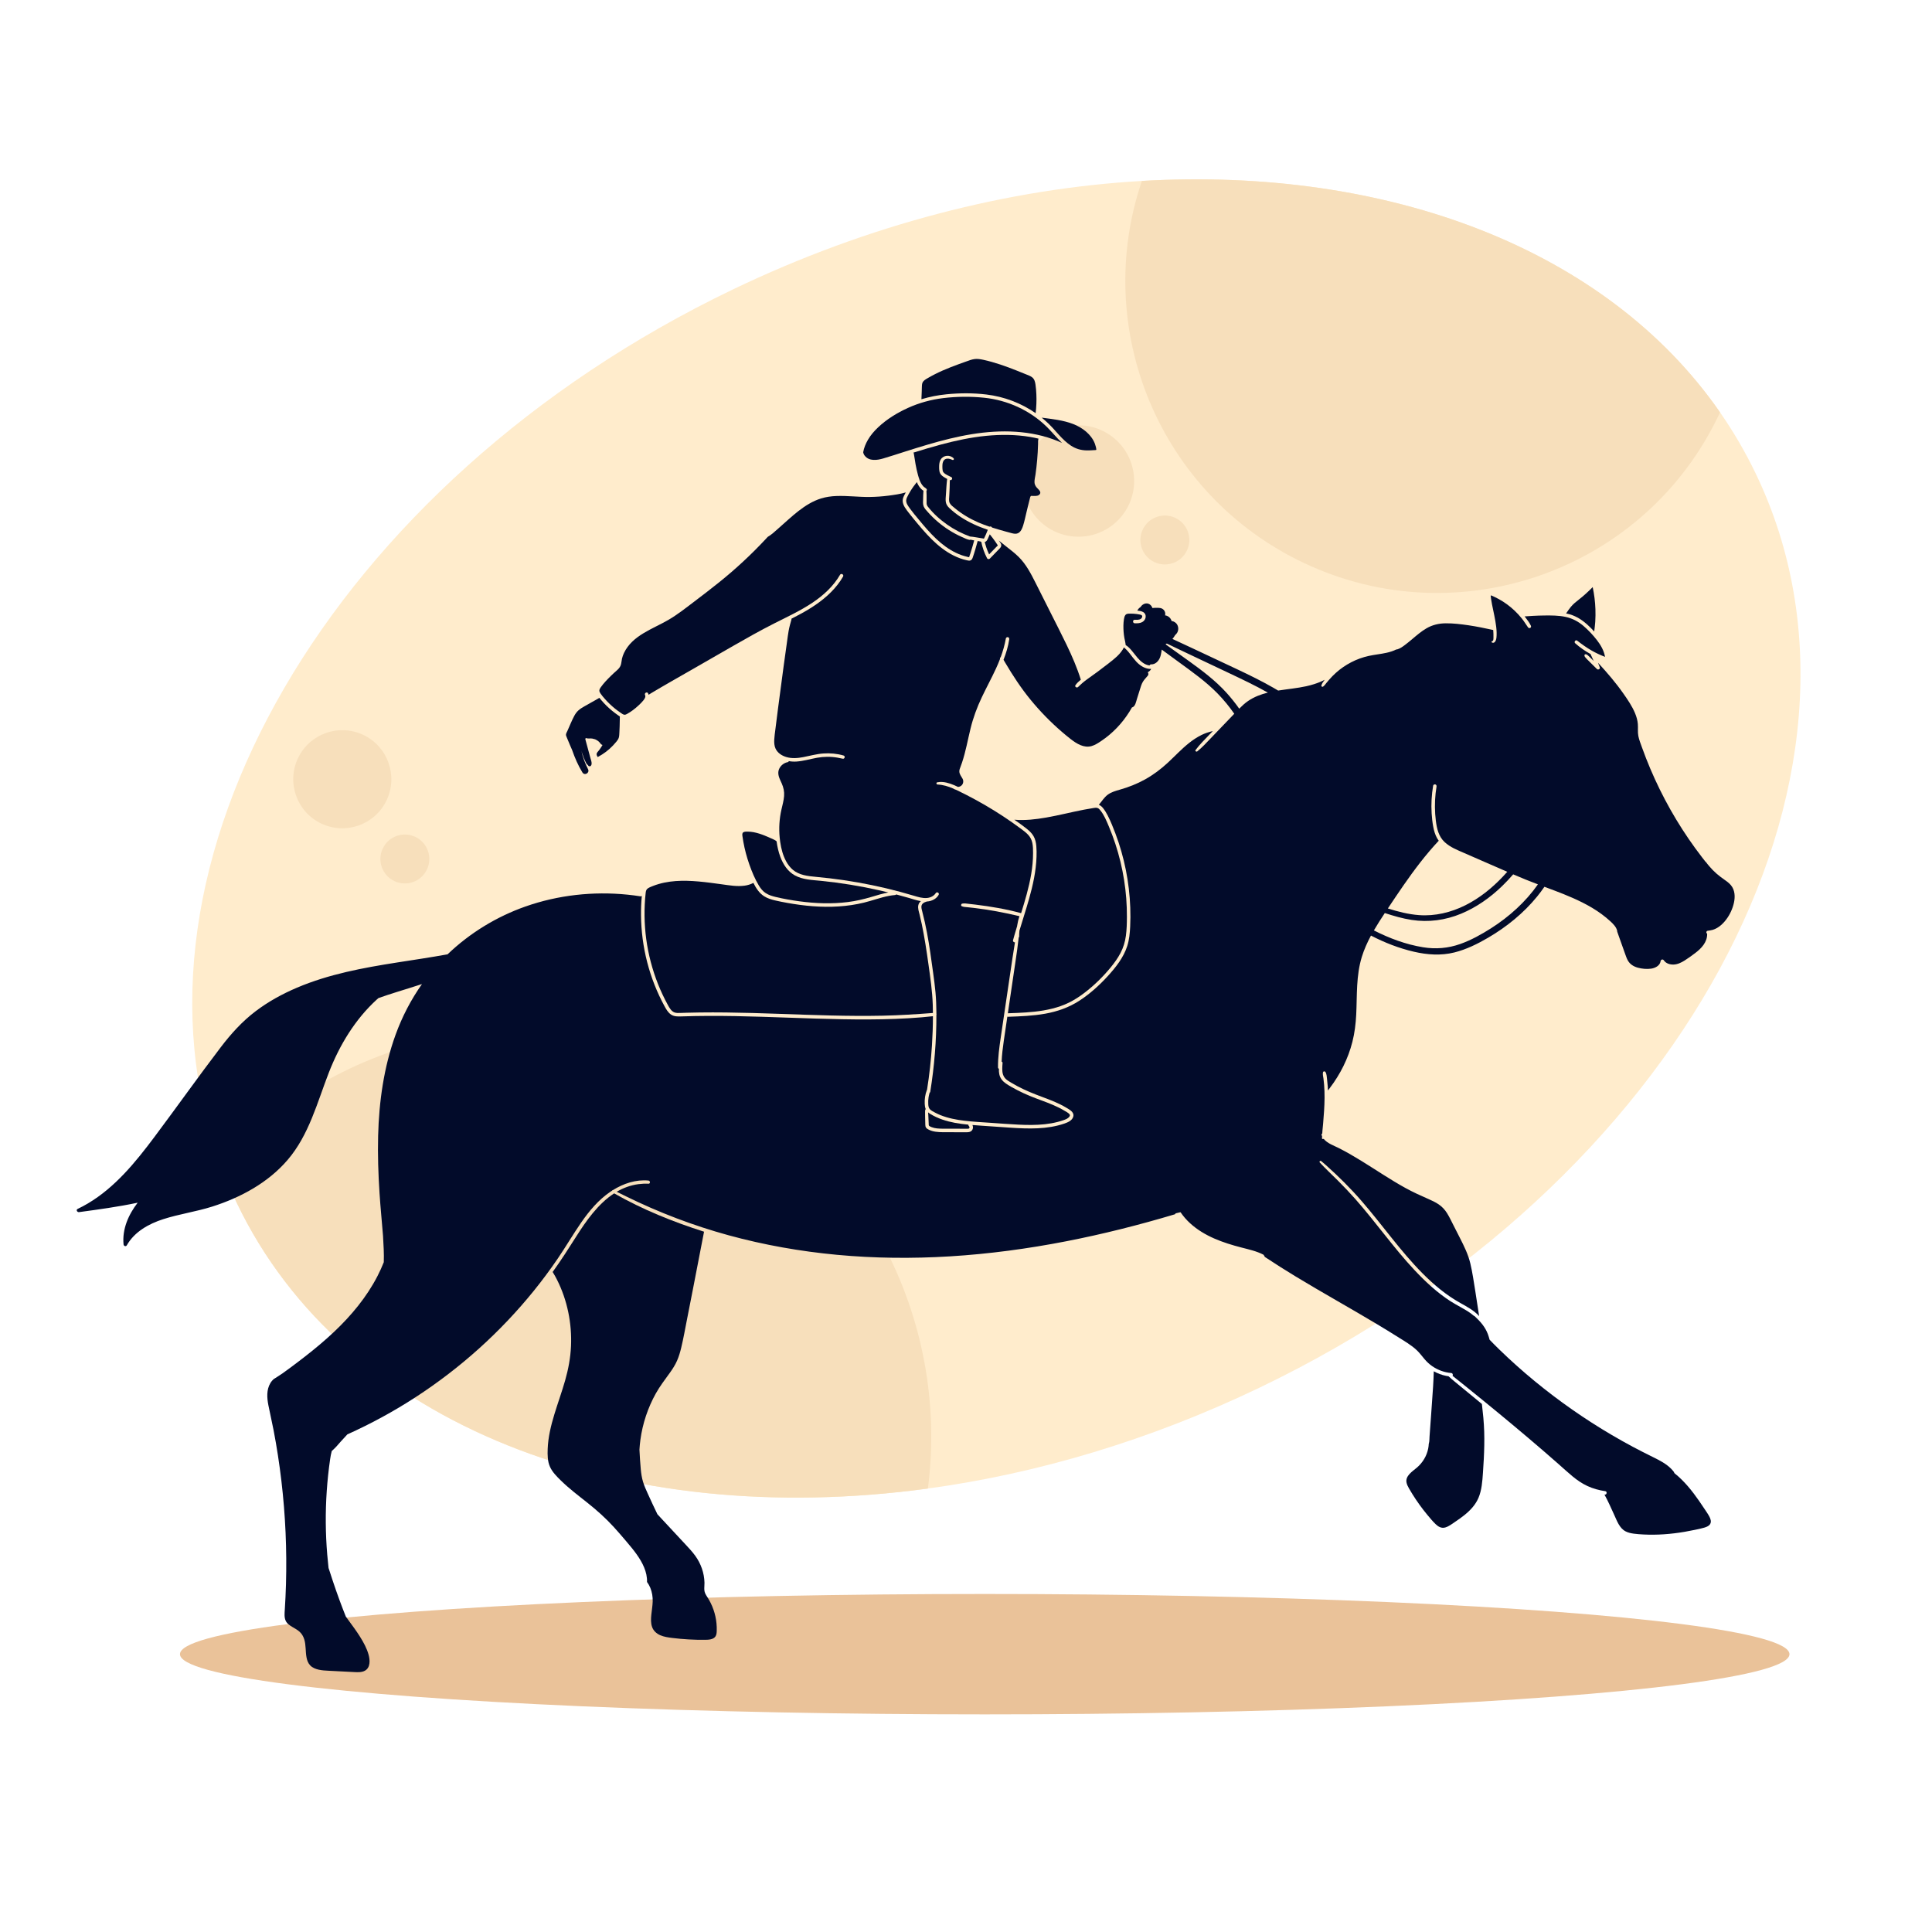 <?xml version="1.0" encoding="utf-8"?>
<!-- Generator: Adobe Illustrator 27.5.0, SVG Export Plug-In . SVG Version: 6.00 Build 0)  -->
<svg version="1.1" xmlns="http://www.w3.org/2000/svg" xmlns:xlink="http://www.w3.org/1999/xlink" x="0px" y="0px"
	 viewBox="0 0 500 500" style="enable-background:new 0 0 500 500;" xml:space="preserve">
<g id="BACKGROUND">
	<rect style="fill:#FFFFFF;" width="500" height="500"/>
</g>
<g id="OBJECTS">
	<path style="fill:#FFECCC;" d="M240.137,385.231c28.238-3.849,57.437-12.471,85.943-26.16
		c108.548-52.122,166.004-157.988,128.33-236.452c-2.687-5.597-5.785-10.905-9.268-15.912
		c-29.428-42.403-85.969-63.561-149.624-59.882c-34.27,1.981-70.603,11.164-105.882,28.099
		C85.577,124.894,28.472,224.255,57.122,301.512c1.235,3.335,2.63,6.624,4.188,9.87C89.09,369.24,160.843,396.044,240.137,385.231z"
		/>
	<path style="fill:#F7DFBB;" d="M240.137,385.231c5.725-44.093-17.103-88.725-59.464-108.745
		c-43.197-20.415-93.272-8.89-123.551,25.026c1.235,3.335,2.63,6.624,4.188,9.87C89.09,369.24,160.843,396.044,240.137,385.231z"/>
	<path style="fill:#F7DFBB;" d="M337.466,145.704c40.292,19.042,88.396,1.814,107.44-38.483c0.081-0.171,0.161-0.341,0.237-0.514
		c-29.428-42.403-85.969-63.561-149.624-59.882C282.47,85.15,299.993,127.994,337.466,145.704z"/>
	
		<ellipse transform="matrix(1 -0.033 0.033 1 -3.929 9.207)" style="fill:#F7DFBB;" cx="278.921" cy="124.481" rx="14.41" ry="14.41"/>
	<path style="fill:#F7DFBB;" d="M298.758,145.473c3.161,1.494,6.935,0.142,8.429-3.019c1.494-3.161,0.142-6.935-3.019-8.429
		c-3.161-1.494-6.935-0.142-8.429,3.019C294.245,140.205,295.596,143.979,298.758,145.473z"/>
	<path style="fill:#F7DFBB;" d="M102.07,228.028c3.161,1.494,6.935,0.142,8.429-3.019c1.494-3.161,0.142-6.935-3.019-8.429
		c-3.161-1.494-6.935-0.142-8.429,3.019C97.557,222.76,98.909,226.534,102.07,228.028z"/>
	<path style="fill:#F7DFBB;" d="M83.161,213.141c6.338,2.995,13.905,0.285,16.9-6.053c2.995-6.338,0.286-13.905-6.053-16.9
		c-6.338-2.995-13.905-0.285-16.9,6.053C74.113,202.579,76.823,210.146,83.161,213.141z"/>
	<ellipse style="fill:#EAC299;" cx="254.845" cy="428.099" rx="208.268" ry="15.578"/>
	<g>
		<path style="fill:#020B2A;" d="M410.975,161.817c0.554,0.512,1.09,1.055,1.607,1.616c0.095-0.842,0.215-1.682,0.267-2.53
			c0.067-1.092,0.081-2.186,0.042-3.279c-0.068-1.912-0.31-3.811-0.702-5.682c-1.149,1.154-2.327,2.258-3.624,3.258
			c-0.715,0.551-1.409,1.122-1.994,1.813c-0.465,0.55-0.855,1.151-1.26,1.743c0.332,0.07,0.662,0.147,0.988,0.244
			C408.085,159.532,409.618,160.561,410.975,161.817z"/>
		<path style="fill:#020B2A;" d="M266.298,232.715c-0.771,2.723-1.658,5.411-2.466,8.122c-0.052,0.523-0.082,1.049-0.079,1.562
			c0.001,0.107-0.049,0.172-0.114,0.207c-0.221,2.1-0.532,4.193-0.84,6.281c-0.657,4.452-1.313,8.904-1.969,13.357
			c0.019-0.003,0.033-0.012,0.053-0.013c0.777-0.026,1.553-0.053,2.329-0.087c3.056-0.133,6.129-0.368,9.105-1.116
			c1.484-0.373,2.939-0.872,4.314-1.546c1.424-0.699,2.755-1.573,4.015-2.533c2.515-1.916,4.801-4.157,6.808-6.598
			c0.952-1.158,1.835-2.382,2.532-3.712c0.733-1.397,1.184-2.896,1.395-4.458c0.218-1.609,0.254-3.251,0.262-4.873
			c0.007-1.605-0.051-3.21-0.172-4.811c-0.243-3.196-0.748-6.37-1.502-9.485c-0.755-3.119-1.756-6.182-3.003-9.14
			c-0.601-1.424-1.21-2.937-2.19-4.149c-0.212-0.262-0.448-0.537-0.785-0.629c-0.329-0.09-0.693-0.025-1.024,0.025
			c-0.818,0.123-1.632,0.267-2.444,0.424c-3.259,0.628-6.477,1.46-9.747,2.032c-2.711,0.475-5.509,0.802-8.264,0.567
			c0.357,0.251,0.719,0.496,1.073,0.751c0.744,0.536,1.492,1.073,2.206,1.649c0.649,0.523,1.262,1.116,1.685,1.841
			c0.461,0.79,0.644,1.691,0.724,2.592c0.081,0.908,0.08,1.827,0.051,2.738C268.133,225.451,267.314,229.128,266.298,232.715z"/>
		<path style="fill:#020B2A;" d="M256.298,138.461c-0.049-0.061-0.101-0.121-0.152-0.181c-0.085,0.201-0.17,0.401-0.26,0.599
			c-0.22,0.486-0.449,1.266-1.041,1.395c0.022,0.08,0.043,0.16,0.064,0.236c0.111,0.4,0.224,0.797,0.356,1.191
			c0.202,0.606,0.446,1.192,0.715,1.769c0.382-0.393,0.764-0.786,1.146-1.179c0.247-0.254,0.494-0.508,0.74-0.762
			c0.095-0.098,0.291-0.23,0.342-0.359c0.025-0.062-0.011-0.083-0.064-0.167c-0.374-0.592-0.786-1.162-1.206-1.721
			C256.73,139.004,256.517,138.73,256.298,138.461z"/>
		<path style="fill:#020B2A;" d="M277.154,115.327c1.231,0.809,2.578,1.207,4.051,1.237c0.463,0.009,0.926-0.007,1.388-0.034
			c0.193-0.011,0.385-0.024,0.578-0.038c0.143-0.01,0.352,0.015,0.487-0.044c0.074-0.032,0.055,0.008,0.062-0.129
			c0.002-0.042-0.002-0.095-0.007-0.139c-0.018-0.175-0.062-0.353-0.103-0.524c-0.068-0.285-0.156-0.566-0.261-0.84
			c-0.925-2.421-3.259-4.168-5.609-5.077c-2.604-1.008-5.397-1.28-8.15-1.65c0.587,0.473,1.156,0.971,1.705,1.493
			C273.265,111.458,274.857,113.818,277.154,115.327z"/>
		<path style="fill:#020B2A;" d="M255.279,102.097c4.583,0.552,8.972,2.212,12.742,4.827c0.194-1.616,0.263-3.246,0.188-4.872
			c-0.039-0.843-0.102-1.692-0.225-2.527c-0.102-0.697-0.275-1.421-0.861-1.873c-0.532-0.41-1.224-0.624-1.839-0.875
			c-0.706-0.289-1.413-0.576-2.122-0.857c-1.417-0.562-2.845-1.101-4.292-1.581c-1.445-0.478-2.912-0.9-4.4-1.224
			c-0.745-0.162-1.512-0.294-2.276-0.189c-0.72,0.099-1.411,0.367-2.091,0.609c-2.758,0.981-5.522,1.974-8.137,3.302
			c-0.652,0.331-1.296,0.678-1.926,1.051c-0.52,0.308-1.127,0.64-1.335,1.247c-0.109,0.319-0.117,0.662-0.127,0.995
			c-0.012,0.389-0.022,0.779-0.033,1.168c-0.019,0.675-0.04,1.351-0.083,2.025c2.108-0.639,4.276-1.06,6.476-1.28
			C248.352,101.701,251.87,101.686,255.279,102.097z"/>
		<path style="fill:#020B2A;" d="M228.547,118.659c1.924-0.56,3.828-1.201,5.738-1.806c3.803-1.204,7.616-2.388,11.496-3.323
			c3.758-0.906,7.582-1.577,11.445-1.802c3.752-0.219,7.546-0.017,11.225,0.782c1.81,0.393,3.588,0.935,5.301,1.64
			c0.369,0.152,0.735,0.313,1.099,0.476c-1.411-1.33-2.629-2.882-4.016-4.229c-4.365-4.237-10.106-6.842-16.146-7.464
			c-3.493-0.359-7.095-0.325-10.581,0.097c-3.163,0.383-6.271,1.236-9.172,2.558c-2.759,1.257-5.445,2.899-7.657,4.986
			c-1.023,0.965-1.955,2.028-2.662,3.249c-0.571,0.986-1.031,2.077-1.222,3.209c0.048,0.325,0.19,0.639,0.391,0.897
			C224.938,119.407,226.972,119.117,228.547,118.659z"/>
		<path style="fill:#020B2A;" d="M261.874,137.995c0.505,0.128,1.059,0.233,1.554,0.009c0.758-0.344,1.119-1.237,1.353-1.98
			c0.361-1.151,0.599-2.348,0.886-3.519c0.317-1.292,0.616-2.59,0.958-3.876c0.081-0.305,0.364-0.367,0.588-0.276
			c0.571-0.03,1.186,0.095,1.677-0.265c0.388-0.285,0.435-0.69,0.173-1.073c-0.226-0.33-0.551-0.587-0.804-0.896
			c-0.321-0.392-0.522-0.817-0.535-1.332c-0.017-0.652,0.168-1.331,0.26-1.975c0.09-0.629,0.171-1.259,0.243-1.891
			c0.15-1.306,0.262-2.616,0.335-3.929c0.036-0.656,0.063-1.313,0.08-1.97c0.012-0.487-0.007-1.021,0.109-1.508
			c-0.71-0.166-1.423-0.317-2.142-0.438c-3.754-0.633-7.601-0.651-11.384-0.284c-3.973,0.385-7.889,1.231-11.74,2.262
			c-2.387,0.64-4.753,1.354-7.113,2.088c0.054,0.035,0.096,0.09,0.112,0.173c0.183,0.933,0.293,1.878,0.46,2.813
			c0.168,0.94,0.379,1.872,0.627,2.794c0.065,0.243,0.136,0.484,0.212,0.725c0.068,0.074,0.102,0.176,0.091,0.283
			c0.127,0.369,0.275,0.73,0.463,1.073c0.167,0.304,0.359,0.593,0.6,0.844c0.247,0.257,0.571,0.407,0.819,0.654
			c0.176,0.175,0.138,0.397,0.003,0.537c0.059,0.727,0.044,1.46,0.043,2.188c0,0.352-0.018,0.708,0.002,1.059
			c0.019,0.337,0.141,0.599,0.348,0.862c1.389,1.771,3.126,3.328,4.965,4.617c0.933,0.654,1.909,1.245,2.921,1.768
			c0.513,0.265,1.035,0.512,1.564,0.742c0.466,0.202,0.966,0.353,1.424,0.574c0.505,0.018,1.019,0.126,1.51,0.197
			c0.617,0.09,1.234,0.192,1.847,0.305c0.074,0.014,0.166,0.042,0.243,0.044c0.007,0,0.005,0.003,0.008,0.004
			c0.065-0.068,0.107-0.207,0.145-0.283c0.135-0.279,0.266-0.56,0.391-0.843c0.17-0.382,0.326-0.769,0.476-1.158
			c-1.239-0.423-2.46-0.896-3.647-1.45c-2.284-1.065-4.525-2.465-6.347-4.219c-0.423-0.407-0.764-0.89-0.868-1.478
			c-0.119-0.671-0.017-1.373,0.025-2.048c0.083-1.326,0.151-2.654,0.317-3.972c-0.175-0.088-0.347-0.183-0.512-0.281
			c-0.356-0.21-0.731-0.449-1.014-0.753c-0.533-0.571-0.554-1.333-0.555-2.073c-0.001-0.648,0.064-1.339,0.4-1.909
			c0.691-1.171,2.447-1.307,3.352-0.308c0.202,0.223-0.051,0.521-0.309,0.401c-0.537-0.251-1.231-0.47-1.805-0.211
			c-0.577,0.261-0.748,0.91-0.784,1.49c-0.021,0.334-0.011,0.669,0.007,1.003c0.018,0.342,0.047,0.694,0.284,0.962
			c0.52,0.587,1.352,0.851,2.021,1.216c0.426,0.232,0.127,0.877-0.322,0.763c-0.025-0.006-0.049-0.016-0.074-0.023
			c0.005,1.326-0.077,2.651-0.143,3.975c-0.031,0.626-0.179,1.401,0.117,1.985c0.272,0.537,0.836,0.935,1.288,1.311
			c1.853,1.537,3.936,2.772,6.143,3.727c0.938,0.406,1.898,0.755,2.866,1.08c0.242-0.121,0.563-0.017,0.65,0.22
			c1.116,0.358,2.243,0.682,3.37,0.993C260.696,137.676,261.283,137.845,261.874,137.995z"/>
		<path style="fill:#020B2A;" d="M238.993,127.011c-0.229-0.137-0.441-0.329-0.609-0.497c-0.275-0.275-0.51-0.597-0.706-0.933
			c-0.153-0.262-0.28-0.537-0.397-0.818c-0.605,0.759-1.181,1.539-1.685,2.372c-0.311,0.514-0.607,1.044-0.863,1.589
			c-0.256,0.545-0.299,1.055-0.045,1.61c0.234,0.512,0.585,0.975,0.916,1.427c0.337,0.46,0.689,0.908,1.049,1.35
			c0.719,0.884,1.447,1.762,2.185,2.631c1.452,1.711,2.973,3.38,4.704,4.815c1.588,1.317,3.383,2.44,5.337,3.124
			c0.482,0.169,0.974,0.312,1.473,0.424c0.125,0.028,0.303,0.102,0.43,0.089c0.005-0.001,0.018-0.002,0.029-0.003
			c0.005-0.021,0.03-0.064,0.032-0.071c0.063-0.28,0.184-0.558,0.272-0.831c0.364-1.137,0.7-2.282,1.01-3.434
			c-0.322-0.055-0.647-0.112-0.965-0.19c-0.084,0.045-0.183,0.066-0.29,0.046c-0.661-0.125-1.329-0.472-1.942-0.744
			c-0.613-0.272-1.215-0.569-1.804-0.889c-2.102-1.142-4.049-2.582-5.758-4.256c-0.423-0.415-0.832-0.844-1.225-1.288
			c-0.404-0.456-0.883-0.931-1.106-1.508c-0.234-0.608-0.141-1.327-0.129-1.964C238.921,128.377,238.923,127.691,238.993,127.011z"
			/>
		<path style="fill:#020B2A;" d="M147.487,192.774c0.193,0.458,0.396,0.912,0.592,1.368c0.696,2.003,1.538,3.953,2.649,5.765
			c0.569,0.928,1.952,0.111,1.454-0.85c-0.789-1.526-1.376-3.133-1.726-4.811c0.039,0.132,0.073,0.266,0.114,0.398
			c0.293,0.95,0.637,1.89,1.1,2.772c0.071,0.136,0.152,0.29,0.248,0.432c0.137,0.027,0.254,0.108,0.317,0.251
			c0.014,0.031,0.017,0.067,0.023,0.101c0.078,0.051,0.163,0.09,0.258,0.109c0.377,0.072,0.573-0.305,0.595-0.629
			c0.036-0.517-0.189-1.064-0.323-1.556c-0.143-0.524-0.286-1.048-0.429-1.573c-0.286-1.048-0.572-2.097-0.852-3.147
			c-0.046-0.174,0.008-0.314,0.105-0.411c0.022,0.011,0.043,0.024,0.065,0.032c0.41,0.15,0.839,0.065,1.263,0.087
			c0.091,0.005,0.181,0.013,0.271,0.023c0.01,0.001,0.02,0.003,0.03,0.005c-0.007-0.002-0.011-0.004-0.019-0.006
			c0.036,0.013,0.082,0.013,0.119,0.02c0.198,0.036,0.394,0.087,0.585,0.152c0.038,0.013,0.076,0.027,0.114,0.041
			c0.014,0.005,0.175,0.081,0.072,0.028c0.022,0.011,0.046,0.023,0.054,0.027c0.045,0.022,0.09,0.045,0.135,0.068
			c0.167,0.089,0.325,0.19,0.479,0.3c0.036,0.032,0.074,0.061,0.11,0.094c0.075,0.067,0.147,0.137,0.216,0.209
			c0.063,0.065,0.124,0.132,0.182,0.201c0.022,0.026,0.035,0.039,0.043,0.046c0.021,0.034,0.04,0.072,0.052,0.089
			c0.137,0.204,0.333,0.337,0.544,0.395c-0.07,0.121-0.142,0.241-0.213,0.357c-0.219,0.36-0.459,0.708-0.715,1.042
			c-0.215,0.28-0.606,0.608-0.597,0.989c0.006,0.256,0.135,0.505,0.286,0.731c0.737-0.393,1.445-0.838,2.113-1.341
			c0.669-0.504,1.294-1.07,1.871-1.676c0.297-0.311,0.582-0.635,0.852-0.969c0.256-0.317,0.511-0.652,0.624-1.049
			c0.127-0.449,0.125-0.935,0.151-1.398c0.028-0.509,0.05-1.02,0.064-1.529c0.024-0.846,0.04-1.692,0.054-2.539
			c-0.164-0.106-0.323-0.218-0.477-0.325c-0.544-0.374-1.071-0.774-1.58-1.194c-0.985-0.812-1.898-1.71-2.725-2.682
			c-0.173-0.203-0.354-0.411-0.529-0.625c-0.57,0.373-1.187,0.688-1.775,1.023c-0.694,0.395-1.392,0.781-2.085,1.177
			c-0.523,0.299-1.05,0.611-1.504,1.01c-0.465,0.408-0.817,0.892-1.109,1.435c-0.658,1.223-1.168,2.538-1.739,3.804
			c-0.138,0.307-0.332,0.627-0.404,0.957c-0.063,0.284,0.073,0.546,0.179,0.805C146.939,191.465,147.211,192.12,147.487,192.774z"/>
		<path style="fill:#020B2A;" d="M156.536,180.877c0.812,0.92,1.702,1.771,2.657,2.541c0.467,0.376,0.952,0.73,1.45,1.063
			c0.26,0.174,0.538,0.395,0.846,0.472c0.267,0.067,0.503-0.032,0.736-0.158c1.088-0.589,2.097-1.363,3.001-2.204
			c0.451-0.419,0.902-0.86,1.288-1.341c0.278-0.347,0.663-0.907,0.43-1.365c-0.264-0.517,0.516-0.974,0.78-0.456
			c0.063,0.124,0.106,0.25,0.136,0.376c0.225-0.147,0.452-0.291,0.684-0.429c3.503-2.096,7.068-4.092,10.605-6.129
			c3.545-2.041,7.091-4.079,10.641-6.113c3.472-1.99,6.958-3.96,10.529-5.768c3.394-1.719,6.871-3.314,10.034-5.445
			c2.797-1.884,5.349-4.223,7.049-7.164c0.292-0.505,1.075-0.049,0.783,0.458c-0.212,0.367-0.436,0.726-0.673,1.077
			c-1.935,2.858-4.628,5.112-7.522,6.951c-1.672,1.062-3.417,1.996-5.182,2.893c0.025,0.065,0.037,0.136,0.014,0.216
			c-0.277,0.958-0.545,1.912-0.721,2.895c-0.173,0.967-0.293,1.943-0.429,2.915c-0.289,2.068-0.58,4.137-0.863,6.206
			c-0.499,3.647-0.983,7.297-1.452,10.948c-0.237,1.846-0.471,3.692-0.701,5.538c-0.105,0.842-0.234,1.687-0.278,2.535
			c-0.041,0.792-0.004,1.624,0.337,2.355c0.522,1.118,1.608,1.821,2.759,2.169c1.445,0.437,2.942,0.312,4.404,0.031
			c1.736-0.333,3.437-0.823,5.208-0.947c1.75-0.124,3.53,0.041,5.217,0.527c0.531,0.153,0.308,0.955-0.228,0.826
			c-0.435-0.105-0.874-0.19-1.315-0.268c-1.753-0.309-3.563-0.29-5.313,0.027c-1.772,0.321-3.507,0.856-5.312,0.978
			c-0.65,0.044-1.331,0.008-2-0.109c-0.022,0.125-0.102,0.234-0.249,0.26c-0.432,0.077-0.818,0.243-1.178,0.491
			c-0.689,0.474-1.218,1.259-1.276,2.109c-0.071,1.037,0.469,1.981,0.875,2.898c0.468,1.058,0.707,2.121,0.615,3.283
			c-0.094,1.195-0.424,2.35-0.689,3.515c-0.537,2.362-0.686,4.805-0.453,7.216c0.033,0.337,0.075,0.677,0.121,1.018
			c0.014,0.058,0.02,0.12,0.026,0.181c0.25,1.714,0.698,3.435,1.519,4.949c0.454,0.838,1.029,1.605,1.76,2.222
			c0.799,0.674,1.772,1.085,2.778,1.341c1.044,0.265,2.117,0.37,3.186,0.47c1.208,0.112,2.414,0.236,3.619,0.379
			c4.902,0.583,9.771,1.445,14.574,2.587c2.39,0.569,4.763,1.207,7.117,1.912c1.105,0.331,2.244,0.691,3.412,0.591
			c0.881-0.075,1.785-0.49,2.274-1.25c0.303-0.47,1.03-0.051,0.752,0.44c-0.251,0.443-0.598,0.799-1.025,1.076
			c-0.646,0.419-1.337,0.607-2.047,0.65c-0.346,0.1-0.681,0.235-0.955,0.454c-0.662,0.529-0.416,1.348-0.231,2.052
			c0.49,1.865,0.901,3.75,1.259,5.645c0.635,3.358,1.087,6.75,1.553,10.134c0.238,1.724,0.471,3.449,0.629,5.182
			c0.158,1.731,0.225,3.467,0.239,5.205c0.001,0.11-0.002,0.22-0.001,0.33c0.045,0.104,0.045,0.229-0.001,0.342
			c0.015,6.664-0.532,13.331-1.59,19.909c-0.017,0.102-0.085,0.18-0.169,0.237c-0.11,0.386-0.206,0.776-0.269,1.172
			c-0.092,0.585-0.113,1.185-0.078,1.776c0.027,0.459,0.086,0.961,0.413,1.311c0.35,0.374,0.858,0.618,1.303,0.857
			c0.448,0.24,0.91,0.459,1.381,0.65c1.984,0.803,4.105,1.22,6.223,1.471c2.265,0.268,4.547,0.385,6.822,0.542
			c2.39,0.165,4.779,0.354,7.172,0.471c2.29,0.112,4.592,0.139,6.874-0.108c1.121-0.121,2.234-0.317,3.326-0.6
			c0.55-0.143,1.094-0.308,1.63-0.498c0.437-0.154,0.868-0.335,1.207-0.662c0.248-0.239,0.445-0.552,0.178-0.853
			c-0.327-0.369-0.859-0.63-1.276-0.881c-0.932-0.562-1.911-1.039-2.909-1.47c-2.007-0.867-4.09-1.54-6.109-2.377
			c-1.078-0.447-2.138-0.936-3.174-1.473c-1.003-0.521-2.016-1.066-2.949-1.707c-0.866-0.595-1.509-1.365-1.727-2.413
			c-0.096-0.463-0.118-0.93-0.097-1.396c-0.131-0.067-0.233-0.189-0.235-0.38c-0.027-2.589,0.329-5.158,0.704-7.714
			c0.673-4.578,1.351-9.156,2.027-13.734c0.338-2.29,0.665-4.582,1.017-6.869c0.207-1.348,0.411-2.697,0.639-4.041
			c-0.281,0.019-0.59-0.208-0.495-0.563c0.119-0.441,0.241-0.88,0.366-1.319c0.221-0.775,0.454-1.547,0.688-2.318
			c0.008-0.059,0.014-0.118,0.022-0.177c0.117-0.815,0.316-1.615,0.581-2.393c-0.97-0.223-1.938-0.45-2.912-0.658
			c-1.989-0.424-3.991-0.792-6.002-1.094c-1.002-0.15-2.007-0.284-3.013-0.402c-0.496-0.058-0.992-0.112-1.489-0.162
			c-0.513-0.052-1.032-0.053-1.508-0.265c-0.292-0.13-0.194-0.591,0.087-0.662c0.564-0.142,1.183-0.005,1.753,0.054
			c0.57,0.059,1.14,0.124,1.709,0.193c3.965,0.485,7.949,1.158,11.806,2.212c0.5-1.615,0.994-3.232,1.436-4.865
			c0.943-3.487,1.656-7.06,1.654-10.685c-0.001-0.869-0.005-1.763-0.184-2.617c-0.172-0.825-0.537-1.535-1.116-2.147
			c-0.571-0.603-1.247-1.094-1.912-1.586c-0.732-0.542-1.471-1.074-2.218-1.596c-2.986-2.087-6.087-4.011-9.284-5.76
			c-1.598-0.874-3.218-1.707-4.859-2.5c-0.119-0.058-0.239-0.113-0.359-0.169c-0.234-0.058-0.463-0.155-0.678-0.296
			c-0.008-0.005-0.011-0.012-0.018-0.017c-1.304-0.563-2.653-0.991-4.095-1.057c-0.31-0.014-0.408-0.503-0.076-0.564
			c0.454-0.084,0.903-0.122,1.365-0.085c1.398,0.111,2.74,0.666,4.021,1.275c0.37-0.029,0.729-0.179,0.98-0.458
			c0.41-0.456,0.478-1.12,0.196-1.656c-0.32-0.611-0.811-1.141-0.843-1.865c-0.017-0.405,0.135-0.78,0.278-1.151
			c0.152-0.393,0.294-0.79,0.427-1.19c0.959-2.873,1.477-5.864,2.197-8.8c0.686-2.798,1.671-5.46,2.904-8.061
			c1.19-2.512,2.526-4.952,3.69-7.477c0.377-0.817,0.725-1.642,1.044-2.476c-0.079-0.19,0.02-0.362,0.166-0.436
			c0.581-1.58,1.044-3.197,1.344-4.87c0.043-0.239,0.334-0.372,0.551-0.313c0.254,0.07,0.348,0.312,0.313,0.551
			c-0.265,1.818-0.805,3.585-1.475,5.302c0.137,0.233,0.272,0.467,0.409,0.699c1.982,3.361,4.108,6.61,6.583,9.632
			c2.469,3.014,5.204,5.818,8.16,8.357c0.727,0.624,1.465,1.239,2.223,1.825c0.789,0.609,1.633,1.197,2.56,1.576
			c0.898,0.367,1.869,0.514,2.815,0.25c0.915-0.255,1.735-0.794,2.517-1.317c2.926-1.954,5.411-4.558,7.282-7.534
			c0.241-0.383,0.471-0.772,0.691-1.167c0.025-0.005,0.049-0.001,0.074-0.009c0.799-0.26,0.99-1.482,1.216-2.199
			c0.254-0.805,0.513-1.608,0.761-2.414c0.216-0.702,0.409-1.399,0.789-2.033c0.364-0.608,0.876-1.06,1.303-1.615
			c0.175-0.227,0.111-0.592-0.054-0.816c0.368-0.228,0.713-0.501,0.888-0.87c-1.502,0.061-2.886-0.826-3.892-1.921
			c-0.584-0.635-1.091-1.338-1.623-2.016c-0.262-0.333-0.531-0.661-0.824-0.966c-0.227-0.236-0.47-0.455-0.71-0.678
			c-0.43,0.832-1.002,1.565-1.686,2.219c-0.743,0.71-1.555,1.347-2.364,1.98c-0.906,0.709-1.821,1.407-2.746,2.09
			c-0.904,0.668-1.826,1.31-2.734,1.972c-0.417,0.305-0.828,0.618-1.22,0.955c-0.395,0.339-0.756,0.713-1.143,1.061
			c-0.333,0.299-0.935-0.102-0.65-0.502c0.378-0.532,0.863-0.989,1.38-1.409c-0.971-3.119-2.277-6.116-3.692-9.057
			c-1.276-2.65-2.619-5.268-3.94-7.896c-1.366-2.716-2.73-5.434-4.099-8.149c-1.19-2.36-2.433-4.759-4.325-6.644
			c-1.012-1.008-2.158-1.872-3.279-2.753c-0.64-0.503-1.274-1.011-1.905-1.523c0.021,0.031,0.044,0.061,0.066,0.092
			c0.195,0.285,0.458,0.588,0.553,0.926c0.105,0.373-0.06,0.694-0.305,0.967c-0.266,0.297-0.557,0.574-0.835,0.859l-1.793,1.844
			c-0.194,0.2-0.577,0.167-0.71-0.092c-0.349-0.679-0.655-1.381-0.912-2.101c-0.128-0.358-0.239-0.721-0.336-1.088
			c-0.049-0.183-0.096-0.368-0.135-0.553c-0.018-0.085-0.032-0.17-0.048-0.255c-0.008-0.049-0.017-0.098-0.027-0.146
			c-0.004-0.012-0.005-0.019-0.006-0.027c-0.067-0.038-0.121-0.085-0.151-0.143c-0.048-0.01-0.097-0.022-0.143-0.031
			c-0.228-0.043-0.455-0.084-0.683-0.125c-0.003,0.019,0.002,0.035-0.003,0.054c-0.384,1.427-0.786,2.86-1.277,4.255
			c-0.108,0.306-0.254,0.604-0.579,0.722c-0.297,0.108-0.605,0.033-0.904-0.031c-0.609-0.131-1.208-0.306-1.794-0.52
			c-4.513-1.645-7.862-5.227-10.867-8.827c-0.796-0.953-1.597-1.904-2.353-2.888c-0.694-0.903-1.627-1.996-1.622-3.2
			c0.003-0.596,0.271-1.136,0.541-1.652c0.084-0.161,0.176-0.319,0.265-0.477c-1.465,0.424-3.013,0.643-4.519,0.837
			c-1.609,0.207-3.229,0.316-4.852,0.336c-2.872,0.035-5.737-0.356-8.608-0.246c-1.337,0.051-2.662,0.234-3.942,0.63
			c-1.062,0.329-2.073,0.791-3.037,1.342c-1.975,1.129-3.725,2.598-5.422,4.101c-0.881,0.779-1.749,1.573-2.635,2.347
			c-0.86,0.753-1.73,1.59-2.724,2.163c-0.18,0.198-0.361,0.396-0.544,0.592c-3.747,4.016-7.76,7.733-12.042,11.172
			c-2.121,1.704-4.283,3.356-6.451,4.999c-2.17,1.644-4.317,3.352-6.676,4.723c-4.069,2.367-9.294,3.98-11.477,8.545
			c-0.227,0.475-0.4,0.975-0.52,1.488c-0.134,0.576-0.133,1.191-0.344,1.746c-0.217,0.569-0.635,0.98-1.085,1.373
			c-0.497,0.434-0.984,0.88-1.454,1.344c-0.924,0.912-1.868,1.88-2.616,2.945c-0.169,0.241-0.345,0.515-0.358,0.818
			c-0.012,0.272,0.129,0.518,0.273,0.738C155.722,179.952,156.134,180.421,156.536,180.877z"/>
		<path style="fill:#020B2A;" d="M247.099,290.583c-2.18-0.409-4.336-1.088-6.244-2.239c-0.227-0.137-0.454-0.285-0.656-0.458
			c0.024,0.328,0.043,0.655,0.06,0.983c0.035,0.653,0.061,1.306,0.09,1.959c0.01,0.237-0.04,0.453,0.174,0.591
			c0.177,0.114,0.371,0.21,0.567,0.287c0.461,0.18,0.954,0.281,1.445,0.331c1.063,0.108,2.143,0.065,3.21,0.068
			c1.197,0.004,2.394,0.008,3.591,0.012c0.316,0.001,0.633,0.007,0.949,0.003c0.154-0.002,0.377,0.014,0.506-0.089
			c0.216-0.173,0.093-0.474-0.063-0.632c-0.106-0.107-0.134-0.226-0.119-0.337C249.432,290.948,248.26,290.801,247.099,290.583z"/>
		<path style="fill:#020B2A;" d="M193.936,223.745c0.655,1.852,1.426,3.721,2.44,5.408c0.467,0.777,1.037,1.503,1.808,1.997
			c0.783,0.502,1.679,0.775,2.577,0.989c2.028,0.485,4.097,0.841,6.163,1.121c4.137,0.561,8.354,0.712,12.503,0.189
			c2.07-0.261,4.096-0.73,6.094-1.325c1.45-0.432,2.899-0.88,4.383-1.159c-0.742-0.182-1.485-0.359-2.23-0.527
			c-5.005-1.131-10.077-1.96-15.182-2.475c-2.277-0.23-4.71-0.28-6.768-1.403c-1.862-1.016-3.046-2.851-3.771-4.793
			c-0.48-1.284-0.789-2.645-0.971-4.02c-0.113-0.118-0.26-0.213-0.396-0.294c-0.384-0.23-0.809-0.396-1.217-0.576
			c-0.476-0.211-0.951-0.423-1.434-0.617c-0.931-0.374-1.888-0.694-2.876-0.881c-0.5-0.094-1.006-0.147-1.515-0.154
			c-0.37-0.005-0.825-0.029-1.158,0.165c-0.353,0.206-0.287,0.665-0.243,1.013c0.062,0.488,0.146,0.975,0.234,1.46
			C192.736,219.862,193.259,221.831,193.936,223.745z"/>
		<path style="fill:#020B2A;" d="M186.831,228.861c-2-0.272-3.999-0.553-6.01-0.732c-3.948-0.351-8.032-0.318-11.775,1.138
			c-0.461,0.18-0.965,0.364-1.378,0.642c-0.413,0.277-0.506,0.659-0.564,1.132c-0.123,1.006-0.194,2.021-0.243,3.033
			c-0.096,1.982-0.071,3.97,0.072,5.95c0.291,4.007,1.079,7.976,2.327,11.795c0.625,1.912,1.366,3.786,2.224,5.606
			c0.423,0.897,0.874,1.782,1.352,2.652c0.406,0.738,0.869,1.616,1.705,1.932c0.509,0.193,1.078,0.154,1.611,0.136
			c0.545-0.018,1.09-0.037,1.635-0.052c1.09-0.03,2.18-0.052,3.271-0.067c2.281-0.03,4.561-0.027,6.842-0.001
			c9.031,0.103,18.052,0.567,27.081,0.779c4.505,0.106,9.014,0.149,13.52,0.053c4.321-0.093,8.626-0.372,12.934-0.7
			c-0.007-0.699-0.015-1.399-0.038-2.098c-0.117-3.54-0.629-7.041-1.12-10.544c-0.484-3.455-1.003-6.908-1.719-10.323
			c-0.175-0.835-0.363-1.667-0.566-2.496c-0.192-0.783-0.516-1.635-0.328-2.449c0.103-0.447,0.343-0.781,0.659-1.035
			c-1.075-0.181-2.151-0.551-3.137-0.838c-1.078-0.313-2.162-0.61-3.248-0.895c-0.073,0.085-0.176,0.147-0.315,0.158
			c-0.545,0.043-1.085,0.12-1.621,0.223c-2.176,0.42-4.257,1.212-6.407,1.738c-2.15,0.526-4.351,0.842-6.559,0.986
			c-4.442,0.291-8.907-0.127-13.279-0.914c-1.066-0.192-2.134-0.397-3.188-0.646c-0.97-0.23-1.95-0.532-2.8-1.067
			c-1.29-0.811-2.118-2.112-2.793-3.465c-0.717,0.376-1.488,0.61-2.293,0.72C190.734,229.477,188.759,229.124,186.831,228.861z"/>
		<path style="fill:#020B2A;" d="M184.646,416.569c-0.409-1.178-0.968-2.3-1.652-3.343c-0.354-0.539-0.657-1.053-0.71-1.711
			c-0.051-0.638,0.051-1.287,0.035-1.928c-0.065-2.509-0.923-4.925-2.39-6.953c-0.767-1.06-1.669-2.015-2.559-2.971
			c-0.979-1.053-1.959-2.105-2.938-3.158c-0.966-1.039-1.933-2.078-2.899-3.116c-0.466-0.501-0.934-1.001-1.396-1.506
			c-0.855-1.753-1.672-3.523-2.478-5.299c-0.456-1.006-0.915-2.013-1.236-3.072c-0.32-1.054-0.482-2.14-0.587-3.233
			c-0.162-1.699-0.257-3.406-0.347-5.112c0.054-0.862,0.132-1.723,0.249-2.58c0.569-4.178,1.927-8.262,3.98-11.945
			c1.077-1.932,2.415-3.655,3.7-5.447c0.691-0.964,1.327-1.966,1.805-3.053c0.471-1.07,0.799-2.201,1.073-3.335
			c0.587-2.427,1.016-4.897,1.5-7.346c0.496-2.508,0.988-5.017,1.477-7.527c0.985-5.056,1.96-10.113,2.935-15.171
			c-8.032-2.55-15.947-5.746-23.263-9.92c-4.162,2.694-7.273,7.148-9.879,11.257c-1.91,3.01-3.822,6.009-5.91,8.902
			c-0.047,0.065-0.096,0.129-0.143,0.195c0.023,0.021,0.046,0.04,0.064,0.07c0.389,0.63,0.748,1.273,1.082,1.934
			c2.661,5.259,3.881,11.318,3.617,17.197c-0.136,3.021-0.697,5.982-1.525,8.886c-0.84,2.944-1.894,5.821-2.783,8.75
			c-0.884,2.913-1.614,5.9-1.727,8.954c-0.057,1.539-0.047,3.198,0.598,4.628c0.615,1.362,1.729,2.471,2.779,3.505
			c2.142,2.109,4.549,3.92,6.899,5.786c2.439,1.937,4.735,3.991,6.838,6.292c1.103,1.207,2.165,2.45,3.224,3.696
			c0.94,1.106,1.874,2.219,2.714,3.405c1.462,2.063,2.754,4.531,2.653,7.113c0.342,0.473,0.637,0.974,0.856,1.516
			c0.455,1.129,0.654,2.345,0.613,3.56c-0.039,1.132-0.236,2.25-0.35,3.375c-0.107,1.053-0.165,2.156,0.186,3.172
			c0.347,1.004,1.134,1.725,2.091,2.146c0.999,0.439,2.114,0.591,3.188,0.723c1.391,0.171,2.787,0.297,4.186,0.376
			c1.417,0.081,2.838,0.117,4.258,0.099c0.87-0.011,2.063-0.043,2.643-0.811c0.327-0.432,0.359-1.01,0.374-1.53
			c0.019-0.626-0.002-1.253-0.06-1.876C185.321,418.937,185.048,417.728,184.646,416.569z"/>
		<path style="fill:#020B2A;" d="M383.888,366.89c-0.103-1.174-0.265-2.342-0.372-3.516c-0.001-0.007,0.002-0.012,0.002-0.019
			c-0.305-0.251-0.608-0.504-0.913-0.754c-1.295-1.062-2.589-2.125-3.882-3.19c-0.66-0.544-1.321-1.088-1.982-1.632
			c-0.632-0.52-1.274-1.033-1.863-1.602c-0.224-0.031-0.447-0.069-0.669-0.114c-1.104-0.224-2.167-0.626-3.148-1.175
			c-0.042,1.336-0.093,2.668-0.182,4.003c-0.163,2.443-0.333,4.886-0.511,7.328c-0.09,1.231-0.179,2.462-0.269,3.693
			c-0.046,0.625-0.091,1.25-0.136,1.875c-0.043,0.586-0.006,1.251-0.182,1.814c-0.004,0.011-0.012,0.02-0.016,0.031
			c-0.023,0.416-0.068,0.83-0.148,1.239c-0.377,1.921-1.428,3.662-2.91,4.931c-1.14,0.976-3.068,2.133-2.697,3.907
			c0.113,0.54,0.369,1.029,0.64,1.504c0.273,0.479,0.559,0.952,0.85,1.421c0.584,0.941,1.2,1.862,1.846,2.761
			c0.643,0.896,1.317,1.77,2.021,2.62c0.692,0.835,1.395,1.686,2.176,2.439c0.703,0.678,1.52,1.14,2.513,0.845
			c0.956-0.284,1.807-0.971,2.625-1.521c1.598-1.075,3.175-2.23,4.427-3.708c0.624-0.737,1.154-1.565,1.53-2.455
			c0.42-0.995,0.664-2.06,0.826-3.124c0.168-1.105,0.241-2.224,0.32-3.337c0.084-1.184,0.159-2.369,0.218-3.554
			c0.118-2.369,0.18-4.743,0.105-7.115C384.071,369.285,383.992,368.087,383.888,366.89z"/>
		<path style="fill:#020B2A;" d="M448.308,229.578c-0.445-0.748-1.134-1.283-1.836-1.776c-0.756-0.532-1.503-1.07-2.199-1.68
			c-0.677-0.592-1.317-1.232-1.894-1.922c-0.287-0.344-0.611-0.713-0.887-1.108c-0.043-0.021-0.086-0.045-0.117-0.085
			c-0.306-0.386-0.609-0.775-0.91-1.165c-2.403-3.117-4.627-6.372-6.659-9.742c-2.032-3.37-3.873-6.856-5.51-10.435
			c-0.821-1.794-1.591-3.612-2.31-5.45c-0.362-0.924-0.71-1.853-1.044-2.787c-0.346-0.965-0.74-1.943-0.939-2.951
			c-0.205-1.042-0.042-2.086-0.132-3.134c-0.082-0.95-0.356-1.886-0.72-2.764c-0.749-1.807-1.875-3.449-2.991-5.045
			c-1.989-2.846-4.246-5.472-6.598-8.018c0.163,0.395,0.319,0.793,0.463,1.196c0.155,0.433-0.441,0.724-0.74,0.431
			c-0.567-0.554-1.132-1.109-1.693-1.668c-0.272-0.271-0.544-0.54-0.815-0.811c-0.145-0.145-0.287-0.292-0.421-0.447
			c-0.156-0.18-0.266-0.308-0.301-0.547c-0.034-0.229,0.121-0.38,0.349-0.349c0.24,0.033,0.369,0.144,0.551,0.298
			c0.156,0.132,0.304,0.273,0.451,0.416c0.274,0.268,0.547,0.538,0.82,0.806c0.069,0.068,0.137,0.136,0.205,0.204
			c-0.01-0.024-0.019-0.048-0.03-0.071c-0.145-0.33-0.3-0.656-0.445-0.986c-0.104-0.235-0.227-0.47-0.309-0.715
			c-1.439-0.794-2.8-1.729-4.008-2.817c-0.357-0.322,0.134-0.965,0.517-0.67c1.204,0.929,2.429,1.82,3.751,2.574
			c1.114,0.635,2.276,1.178,3.472,1.635c-0.263-1.604-1.111-3.064-2.101-4.34c-1.029-1.326-2.213-2.588-3.49-3.677
			c-1.348-1.149-2.874-1.949-4.609-2.324c-1.805-0.39-3.68-0.386-5.519-0.366c-0.999,0.011-1.997,0.044-2.995,0.1
			c-0.699,0.039-1.403,0.107-2.105,0.137c0.068,0.085,0.141,0.167,0.207,0.253c0.516,0.67,1.059,1.378,1.419,2.147
			c0.234,0.501-0.415,0.876-0.737,0.431c-0.548-0.761-1.019-1.567-1.609-2.3c-0.583-0.725-1.216-1.408-1.891-2.047
			c-1.204-1.139-2.547-2.124-3.995-2.929c-0.354-0.197-0.713-0.383-1.078-0.558c-0.203-0.097-0.407-0.191-0.613-0.281
			c-0.074-0.033-0.148-0.066-0.224-0.096c-0.029-0.012-0.147-0.04-0.177-0.065c-0.004-0.003-0.01-0.004-0.015-0.005
			c-0.009,0.022-0.024,0.052-0.026,0.069c-0.007,0.078-0.012,0.155-0.008,0.234c0.009,0.202,0.045,0.404,0.074,0.604
			c0.07,0.475,0.153,0.948,0.244,1.42c0.373,1.942,0.859,3.861,1.086,5.828c0.111,0.958,0.163,1.939,0.051,2.9
			c-0.065,0.555-0.431,1.51-1.162,1.143c-0.19-0.095-0.07-0.334,0.096-0.356c0.349-0.045,0.3-0.833,0.304-1.052
			c0.009-0.547-0.009-1.091-0.05-1.636c-0.005-0.063-0.013-0.124-0.018-0.187c-2.12-0.459-4.236-0.908-6.384-1.221
			c-1.947-0.283-3.94-0.529-5.911-0.509c-1.759,0.018-3.416,0.398-4.944,1.281c-1.356,0.784-2.543,1.815-3.737,2.82
			c-0.61,0.513-1.224,1.021-1.861,1.5c-0.613,0.46-1.283,0.945-2.029,1.155c-0.063,0.018-0.122,0.01-0.177-0.008
			c-0.79,0.409-1.666,0.678-2.522,0.87c-1.536,0.345-3.111,0.484-4.649,0.822c-1.577,0.347-3.105,0.901-4.538,1.645
			c-1.421,0.737-2.749,1.648-3.942,2.717c-0.604,0.541-1.174,1.122-1.709,1.732c-0.262,0.299-0.523,0.599-0.771,0.91
			c-0.136,0.17-0.264,0.347-0.402,0.516c-0.12,0.147-0.277,0.264-0.414,0.396c-0.188,0.18-0.573,0.002-0.468-0.273
			c0.083-0.217,0.148-0.443,0.272-0.641c0.125-0.199,0.263-0.391,0.401-0.582c0.06-0.083,0.123-0.163,0.185-0.245
			c-0.244,0.127-0.489,0.248-0.735,0.359c-1.303,0.591-2.673,1.007-4.068,1.314c-2.342,0.513-4.822,0.728-7.248,1.116
			c-0.405-0.243-0.812-0.482-1.221-0.717c-3.034-1.74-6.176-3.278-9.337-4.773c-3.837-1.814-7.683-3.611-11.524-5.415
			c-1.757-0.825-3.519-1.639-5.28-2.456c0.267-0.306,0.501-0.639,0.699-0.993c0.216-0.18,0.401-0.4,0.532-0.626
			c0.36-0.619,0.363-1.414,0.022-2.041c-0.312-0.573-0.88-0.91-1.473-0.986c-0.109-0.397-0.336-0.765-0.697-1.046
			c-0.305-0.238-0.644-0.37-0.989-0.411c0.014-0.061,0.029-0.122,0.037-0.186c0.106-0.817-0.43-1.541-1.239-1.705
			c-0.373-0.076-0.754-0.058-1.132-0.053c-0.307,0.004-0.628-0.01-0.931,0.049c-0.092-0.246-0.216-0.48-0.39-0.676
			c-0.796-0.898-2.062-0.559-2.663,0.375c-0.005,0.008-0.006,0.017-0.01,0.025c-0.181,0.122-0.353,0.259-0.505,0.422
			c-0.127,0.137-0.237,0.331-0.356,0.515c0.525,0.05,1.083,0.131,1.522,0.383c0.503,0.288,0.733,0.824,0.637,1.387
			c-0.086,0.507-0.436,0.971-0.889,1.211c-0.591,0.314-1.271,0.322-1.924,0.304c-0.585-0.016-0.586-0.927,0-0.91
			c0.512,0.015,1.178,0.07,1.611-0.265c0.224-0.174,0.461-0.59,0.237-0.849c-0.14-0.162-0.401-0.208-0.599-0.25
			c-0.237-0.05-0.477-0.089-0.717-0.121c-0.574-0.077-1.154-0.112-1.733-0.104c-0.421,0.005-0.903-0.02-1.197,0.336
			c-0.246,0.299-0.336,0.717-0.397,1.09c-0.175,1.069-0.169,2.188-0.092,3.266c0.039,0.55,0.108,1.097,0.208,1.64
			c0.102,0.554,0.264,1.098,0.324,1.658c0.005,0.05-0.005,0.092-0.022,0.132c0.591,0.346,1.082,0.857,1.527,1.371
			c0.534,0.615,1.005,1.28,1.535,1.898c0.804,0.938,1.897,1.908,3.158,2.019c0.053-0.156,0.187-0.279,0.405-0.274
			c1.065,0.023,1.877-0.792,2.263-1.723c0.194-0.469,0.305-0.977,0.378-1.479c0.031-0.211,0.056-0.422,0.097-0.627
			c1.461,1.073,2.921,2.146,4.385,3.214c3.479,2.538,7.023,5.041,10.045,8.129c1.6,1.635,3.036,3.403,4.339,5.266
			c-0.945,0.984-1.889,1.969-2.834,2.953c-1.103,1.149-2.205,2.299-3.308,3.448c-1.103,1.15-2.184,2.327-3.424,3.332
			c-0.232,0.188-0.661-0.066-0.451-0.348c1.07-1.438,2.352-2.7,3.591-3.992c0.292-0.304,0.584-0.608,0.875-0.913
			c-1.01,0.229-1.997,0.555-2.926,1.012c-1.15,0.568-2.231,1.282-3.234,2.081c-1.97,1.569-3.682,3.425-5.527,5.131
			c-1.777,1.643-3.713,3.096-5.828,4.274c-2.077,1.158-4.283,2.024-6.567,2.673c-1.082,0.308-2.2,0.62-3.117,1.301
			c-0.94,0.697-1.546,1.738-2.3,2.615c0.397,0.153,0.74,0.423,1.04,0.792c0.498,0.613,0.909,1.287,1.267,1.99
			c0.756,1.484,1.384,3.046,1.972,4.602c1.159,3.069,2.064,6.233,2.708,9.449c0.645,3.221,1.032,6.497,1.15,9.78
			c0.059,1.641,0.051,3.285-0.027,4.925c-0.08,1.685-0.243,3.392-0.758,5.006c-0.951,2.982-2.967,5.517-5.049,7.798
			c-2.178,2.385-4.636,4.598-7.35,6.359c-2.685,1.742-5.694,2.797-8.834,3.356c-3.172,0.565-6.4,0.688-9.614,0.796
			c-0.069,0.002-0.128-0.01-0.181-0.031c-0.311,2.105-0.627,4.21-0.93,6.317c-0.255,1.767-0.475,3.541-0.548,5.324
			c0.14,0.048,0.254,0.161,0.241,0.335c-0.038,0.515-0.083,1.034-0.083,1.551c-0.001,1.021,0.209,1.976,1.003,2.675
			c0.4,0.353,0.874,0.621,1.33,0.894c0.516,0.308,1.039,0.605,1.569,0.889c2.089,1.121,4.276,1.985,6.494,2.813
			c2.108,0.787,4.234,1.589,6.167,2.755c0.805,0.486,2.091,1.126,1.83,2.269c-0.233,1.021-1.37,1.518-2.254,1.826
			c-4.504,1.565-9.376,1.39-14.063,1.082c-2.539-0.167-5.077-0.348-7.616-0.523c-0.726-0.05-1.452-0.104-2.178-0.164
			c0.162,0.308,0.184,0.702,0.075,1.025c-0.218,0.646-0.829,0.84-1.456,0.849c-1.437,0.021-2.876-0.008-4.312-0.013
			c-1.277-0.004-2.575,0.054-3.843-0.124c-0.6-0.085-1.185-0.244-1.73-0.513c-0.255-0.126-0.527-0.275-0.705-0.501
			c-0.19-0.24-0.217-0.528-0.225-0.824c-0.019-0.69-0.037-1.38-0.048-2.071c-0.006-0.373-0.01-0.746-0.008-1.12
			c0.001-0.296-0.026-0.597,0.158-0.838c-0.17-0.418-0.227-0.876-0.25-1.325c-0.064-1.215,0.112-2.46,0.555-3.595
			c0.01-0.027,0.028-0.043,0.042-0.066c0.602-3.798,1.028-7.623,1.271-11.461c0.16-2.521,0.254-5.052,0.252-7.581
			c-0.952,0.11-1.904,0.205-2.859,0.284c-9.177,0.762-18.422,0.603-27.617,0.325c-9.174-0.278-18.347-0.722-27.527-0.688
			c-2.33,0.008-4.659,0.048-6.988,0.129c-0.993,0.034-2.02,0.082-2.865-0.531c-0.725-0.525-1.175-1.322-1.596-2.093
			c-1.962-3.595-3.472-7.441-4.494-11.406c-1.023-3.967-1.564-8.065-1.598-12.161c-0.014-1.658,0.044-3.331,0.211-4.985
			c-0.096,0.078-0.222,0.122-0.372,0.099c-1.109-0.173-2.223-0.318-3.34-0.43c-8.887-0.896-17.964,0.098-26.399,3.063
			c-7.5,2.637-14.424,6.88-20.166,12.379c-4.343,0.79-8.711,1.433-13.072,2.116c-8.805,1.38-17.639,3.009-25.884,6.512
			c-3.787,1.609-7.424,3.6-10.707,6.089c-3.491,2.648-6.38,5.845-9.027,9.321c-5.839,7.668-11.414,15.537-17.191,23.252
			c-4.857,6.486-10.15,13.011-17.217,17.194c-0.857,0.507-1.736,0.974-2.634,1.404c-0.51,0.244-0.111,0.894,0.351,0.832
			c5.061-0.684,10.168-1.379,15.183-2.442c-2.384,3.096-4.033,6.82-3.654,10.797c0.04,0.421,0.605,0.648,0.843,0.228
			c1.991-3.515,5.694-5.561,9.428-6.761c4.171-1.341,8.537-1.938,12.715-3.269c7.324-2.333,14.411-6.162,19.469-12.062
			c5.551-6.474,7.648-14.833,10.675-22.609c2.762-7.096,6.782-13.776,12.448-18.935c0.127-0.115,0.258-0.225,0.386-0.338
			c1.551-0.555,3.119-1.067,4.689-1.559c2.172-0.681,4.381-1.35,6.578-2.071c-2.851,4.037-5.144,8.457-6.841,13.141
			c-3.032,8.371-4.281,17.277-4.506,26.147c-0.125,4.94,0.04,9.882,0.362,14.812c0.24,3.68,0.611,7.351,0.902,11.027
			c0.004,0.066,0.007,0.133,0.011,0.199c0.128,2.2,0.269,4.439,0.188,6.656c-0.486,1.229-1.034,2.434-1.639,3.608
			c-2.808,5.445-6.782,10.212-11.218,14.405c-2.379,2.248-4.895,4.346-7.476,6.358c-1.295,1.01-2.605,2.001-3.923,2.98
			c-0.643,0.478-1.29,0.953-1.944,1.415c-0.681,0.481-1.398,0.904-2.093,1.364c-0.029,0.019-0.058,0.029-0.087,0.034
			c-0.385,0.318-0.718,0.697-0.976,1.132c-1.028,1.731-0.886,3.804-0.514,5.705c0.424,2.168,0.934,4.318,1.351,6.488
			c0.836,4.347,1.505,8.726,2.022,13.122c1.042,8.861,1.439,17.797,1.185,26.715c-0.062,2.192-0.165,4.383-0.305,6.571
			c-0.06,0.939-0.175,1.975,0.214,2.862c0.328,0.746,1.01,1.206,1.687,1.608c0.671,0.399,1.37,0.766,1.95,1.298
			c0.566,0.52,0.949,1.194,1.177,1.923c0.482,1.539,0.292,3.184,0.604,4.752c0.146,0.735,0.409,1.454,0.936,2.003
			c0.587,0.611,1.384,0.926,2.197,1.109c0.872,0.197,1.766,0.239,2.656,0.285c1.106,0.057,2.211,0.113,3.317,0.17
			c1.096,0.056,2.192,0.117,3.288,0.169c0.906,0.043,1.928,0.093,2.742-0.378c1.424-0.824,1.29-2.759,0.912-4.125
			c-0.456-1.648-1.308-3.197-2.21-4.639c-0.911-1.455-1.936-2.834-2.95-4.218c-0.244-0.333-0.488-0.668-0.73-1.005
			c-0.552-1.386-1.089-2.779-1.603-4.179c-0.645-1.757-1.265-3.526-1.853-5.303c-0.294-0.889-0.587-1.779-0.87-2.671
			c-0.045-0.142-0.095-0.281-0.144-0.42c-0.129-1.146-0.241-2.293-0.337-3.439c-0.461-5.473-0.504-10.979-0.131-16.459
			c0.188-2.76,0.481-5.513,0.877-8.252c0.103-0.714,0.23-1.432,0.426-2.129c0.381-0.353,0.771-0.683,1.125-1.081
			c0.409-0.458,0.812-0.922,1.221-1.38c0.555-0.621,1.118-1.233,1.689-1.839c6.099-2.744,11.993-5.948,17.603-9.59
			c5.805-3.768,11.317-7.99,16.46-12.619c5.124-4.612,9.887-9.626,14.221-14.988c2.176-2.692,4.241-5.474,6.189-8.336
			c2.076-3.049,3.932-6.242,6.029-9.275c2.098-3.035,4.499-5.901,7.574-7.989c0.128-0.086,0.257-0.17,0.387-0.254
			c0.052-0.095,0.149-0.164,0.265-0.169c2.738-1.709,5.94-2.78,9.189-2.467c0.515,0.05,0.531,0.846,0,0.817
			c-0.865-0.046-1.729-0.002-2.587,0.112c-2.068,0.275-3.93,0.978-5.625,1.971c0.793,0.391,1.587,0.782,2.38,1.172
			c8.52,4.189,17.41,7.581,26.568,10.087c9.173,2.511,18.572,4.171,28.039,5.056c9.721,0.909,19.509,0.999,29.252,0.403
			c10.118-0.619,20.183-1.976,30.131-3.913c9.491-1.847,18.871-4.225,28.134-6.991c0.019-0.112,0.097-0.209,0.212-0.242
			c0.396-0.113,0.797-0.199,1.199-0.281c0.722,1.064,1.576,2.039,2.529,2.905c3.675,3.338,8.487,5.004,13.211,6.227
			c1.915,0.496,3.951,0.938,5.726,1.864c0.145,0.182,0.273,0.377,0.353,0.577c2.607,1.725,5.245,3.4,7.918,5.022
			c3.503,2.127,7.051,4.181,10.598,6.233c3.564,2.062,7.133,4.117,10.664,6.236c1.757,1.054,3.504,2.125,5.237,3.219
			c1.692,1.069,3.503,2.092,4.958,3.481c0.719,0.686,1.3,1.493,1.943,2.247c0.587,0.689,1.244,1.313,1.99,1.827
			c1.453,1.003,3.156,1.633,4.918,1.78c0.404,0.034,0.521,0.482,0.36,0.735c0.537,0.403,1.056,0.833,1.579,1.253
			c0.726,0.583,1.452,1.167,2.178,1.75c1.48,1.19,2.954,2.388,4.426,3.589c5.191,4.237,10.344,8.522,15.417,12.901
			c1.268,1.094,2.531,2.195,3.788,3.302c1.204,1.061,2.385,2.153,3.621,3.179c1.201,0.996,2.483,1.88,3.902,2.539
			c1.471,0.683,3.04,1.094,4.639,1.339c0.497,0.076,0.376,0.934-0.119,0.876c-0.044-0.005-0.087-0.013-0.131-0.018
			c0.963,1.726,1.745,3.552,2.571,5.348c0.695,1.511,1.327,3.353,2.89,4.177c0.657,0.347,1.408,0.504,2.139,0.604
			c0.825,0.113,1.66,0.169,2.491,0.212c1.788,0.093,3.582,0.069,5.368-0.054c1.787-0.122,3.565-0.342,5.33-0.642
			c0.867-0.148,1.731-0.314,2.592-0.496c0.824-0.175,1.661-0.34,2.47-0.581c0.541-0.162,1.153-0.392,1.48-0.883
			c0.413-0.618,0.145-1.379-0.171-1.975c-0.383-0.722-0.871-1.395-1.321-2.076c-0.436-0.66-0.877-1.318-1.328-1.968
			c-1.826-2.633-3.848-5.159-6.364-7.168c-0.084-0.067-0.119-0.17-0.125-0.276c-0.223-0.307-0.465-0.598-0.732-0.869
			c-1.303-1.322-2.988-2.184-4.634-2.998c-1.8-0.89-3.594-1.792-5.364-2.741c-3.598-1.926-7.119-3.994-10.554-6.197
			c-3.421-2.195-6.756-4.523-9.994-6.98c-3.255-2.471-6.413-5.066-9.459-7.79c-1.515-1.354-3.003-2.738-4.459-4.155
			c-0.86-0.837-1.708-1.688-2.539-2.554c-0.127-0.482-0.266-0.961-0.44-1.427c-0.7-1.879-1.952-3.288-3.396-4.632
			c-0.073-0.068-0.155-0.108-0.241-0.129c-0.247-0.216-0.501-0.423-0.763-0.612c-1.666-1.204-3.556-2.052-5.281-3.164
			c-3.44-2.217-6.483-5.048-9.278-8.022c-2.741-2.918-5.256-6.036-7.748-9.165c-2.489-3.125-4.959-6.269-7.605-9.264
			c-1.437-1.626-2.938-3.193-4.468-4.731c-1.567-1.576-3.216-3.079-4.722-4.714c-0.232-0.252,0.112-0.576,0.368-0.368
			c0.428,0.345,0.838,0.706,1.247,1.072c3.273,2.922,6.398,6.02,9.27,9.339c2.659,3.072,5.15,6.281,7.691,9.45
			c2.52,3.143,5.098,6.25,7.934,9.117c2.953,2.985,6.164,5.685,9.841,7.735c1.723,0.961,3.533,1.918,4.88,3.394
			c-0.314-2.148-0.642-4.294-0.991-6.438c-0.392-2.41-0.728-4.853-1.297-7.229c-0.563-2.351-1.63-4.478-2.72-6.621
			c-0.559-1.1-1.119-2.2-1.678-3.3c-0.518-1.018-1.005-2.063-1.611-3.033c-0.562-0.901-1.265-1.671-2.145-2.27
			c-0.845-0.575-1.775-1.011-2.71-1.418c-2.011-0.876-3.99-1.78-5.914-2.838c-3.915-2.155-7.609-4.677-11.412-7.018
			c-1.899-1.169-3.827-2.295-5.817-3.304c-1.288-0.653-3.005-1.221-3.943-2.406c-0.136,0.136-0.457,0.053-0.435-0.178
			c0.015-0.161,0.021-0.321,0.03-0.482c-0.048-0.107-0.091-0.217-0.128-0.333c-0.053-0.168,0.041-0.307,0.173-0.376
			c0.012-0.244,0.023-0.488,0.048-0.732c0.062-0.606,0.123-1.212,0.174-1.819c0.186-2.226,0.359-4.447,0.375-6.682
			c0.008-1.119-0.025-2.239-0.113-3.355c-0.043-0.548-0.099-1.096-0.172-1.641c-0.07-0.526-0.237-1.09-0.121-1.617
			c0.067-0.306,0.48-0.317,0.633-0.083c0.337,0.516,0.341,1.268,0.416,1.863c0.08,0.637,0.14,1.276,0.183,1.917
			c0.022,0.338,0.031,0.675,0.043,1.013c0.159-0.207,0.317-0.414,0.475-0.622c2.721-3.576,4.757-7.614,5.861-11.979
			c0.585-2.312,0.868-4.668,0.988-7.047c0.127-2.513,0.107-5.03,0.254-7.542c0.145-2.492,0.456-4.987,1.194-7.378
			c0.592-1.92,1.421-3.76,2.371-5.529c3.514,1.82,7.202,3.275,11.109,4.179c3.462,0.801,6.996,1.053,10.471,0.189
			c3.092-0.769,6.01-2.218,8.749-3.819c4.778-2.793,9.181-6.362,12.682-10.663c0.658-0.809,1.283-1.648,1.875-2.51
			c3.302,1.225,6.612,2.45,9.762,4.031c1.754,0.88,3.463,1.872,5.042,3.04c0.791,0.585,1.555,1.207,2.279,1.874
			c0.728,0.67,1.517,1.453,1.746,2.449c0.015,0.064,0.012,0.121-0.001,0.174c0.164,0.447,0.315,0.899,0.475,1.347
			c0.279,0.783,0.558,1.565,0.836,2.347l0.723,2.028c0.214,0.599,0.411,1.21,0.722,1.767c0.556,0.997,1.503,1.576,2.583,1.875
			c1.091,0.301,2.335,0.414,3.457,0.252c1.032-0.149,2.283-0.761,2.438-1.923c0.059-0.438,0.575-0.626,0.844-0.228
			c0.543,0.803,1.551,1.111,2.481,1.091c1.043-0.023,2.008-0.491,2.877-1.033c0.943-0.589,1.847-1.26,2.737-1.926
			c1.648-1.232,3.175-2.866,3.118-5.024c-0.109-0.059-0.191-0.153-0.21-0.296c-0.025-0.186,0.095-0.425,0.299-0.458
			c0.446-0.073,0.892-0.111,1.328-0.238c0.394-0.115,0.766-0.278,1.122-0.482c0.772-0.441,1.433-1.046,2.007-1.721
			c1.04-1.223,1.816-2.718,2.245-4.263C449.023,232.688,449.132,230.964,448.308,229.578z M317.445,179.318
			c-2.889-3.194-6.329-5.773-9.811-8.278c-1.995-1.435-3.991-2.868-5.993-4.295c0.107-0.067,0.215-0.133,0.324-0.197
			c1.433,0.686,2.866,1.371,4.299,2.057c3.911,1.871,7.837,3.712,11.757,5.567c3.386,1.603,6.81,3.225,10.096,5.073
			c-1.808,0.448-3.543,1.098-5.118,2.174c-0.836,0.571-1.577,1.262-2.29,1.981C319.698,181.98,318.615,180.612,317.445,179.318z
			 M363.268,229.061c2.785-4.007,5.732-7.917,9.074-11.479c-0.147-0.2-0.284-0.408-0.408-0.628
			c-0.525-0.927-0.824-1.965-1.018-3.007c-0.212-1.143-0.339-2.306-0.411-3.466c-0.148-2.392-0.007-4.793,0.389-7.156
			c0.041-0.244,0.342-0.378,0.56-0.318c0.254,0.07,0.358,0.318,0.318,0.56c-0.097,0.577-0.178,1.155-0.24,1.737
			c-0.252,2.359-0.232,4.746,0.062,7.1c0.254,2.037,0.718,4.073,2.27,5.526c1.427,1.336,3.324,2.069,5.088,2.839
			c2.243,0.98,4.487,1.959,6.73,2.938c1.466,0.64,2.932,1.281,4.399,1.916c-0.373,0.419-0.751,0.834-1.137,1.241
			c-2.826,2.984-6.043,5.589-9.733,7.429c-3.702,1.845-7.82,2.846-11.965,2.538c-2.732-0.202-5.428-0.885-8.07-1.722
			C360.527,233.084,361.879,231.059,363.268,229.061z M385.902,240.226c-2.51,1.6-5.174,3.08-7.986,4.078
			c-3.135,1.112-6.347,1.378-9.631,0.845c-4.447-0.721-8.708-2.315-12.722-4.361c0.888-1.53,1.847-3.017,2.824-4.492
			c0.004,0.001,0.008,0.003,0.012,0.004c2.269,0.74,4.571,1.415,6.934,1.776c4.363,0.667,8.733,0.08,12.805-1.612
			c3.977-1.652,7.514-4.156,10.603-7.141c1.003-0.969,1.953-1.989,2.867-3.04c2.117,0.904,4.246,1.779,6.402,2.592
			C394.84,233.406,390.586,237.24,385.902,240.226z"/>
		<path style="fill:#020B2A;" d="M153.242,191.14C153.376,191.186,153.313,191.154,153.242,191.14L153.242,191.14z"/>
	</g>
</g>
</svg>
